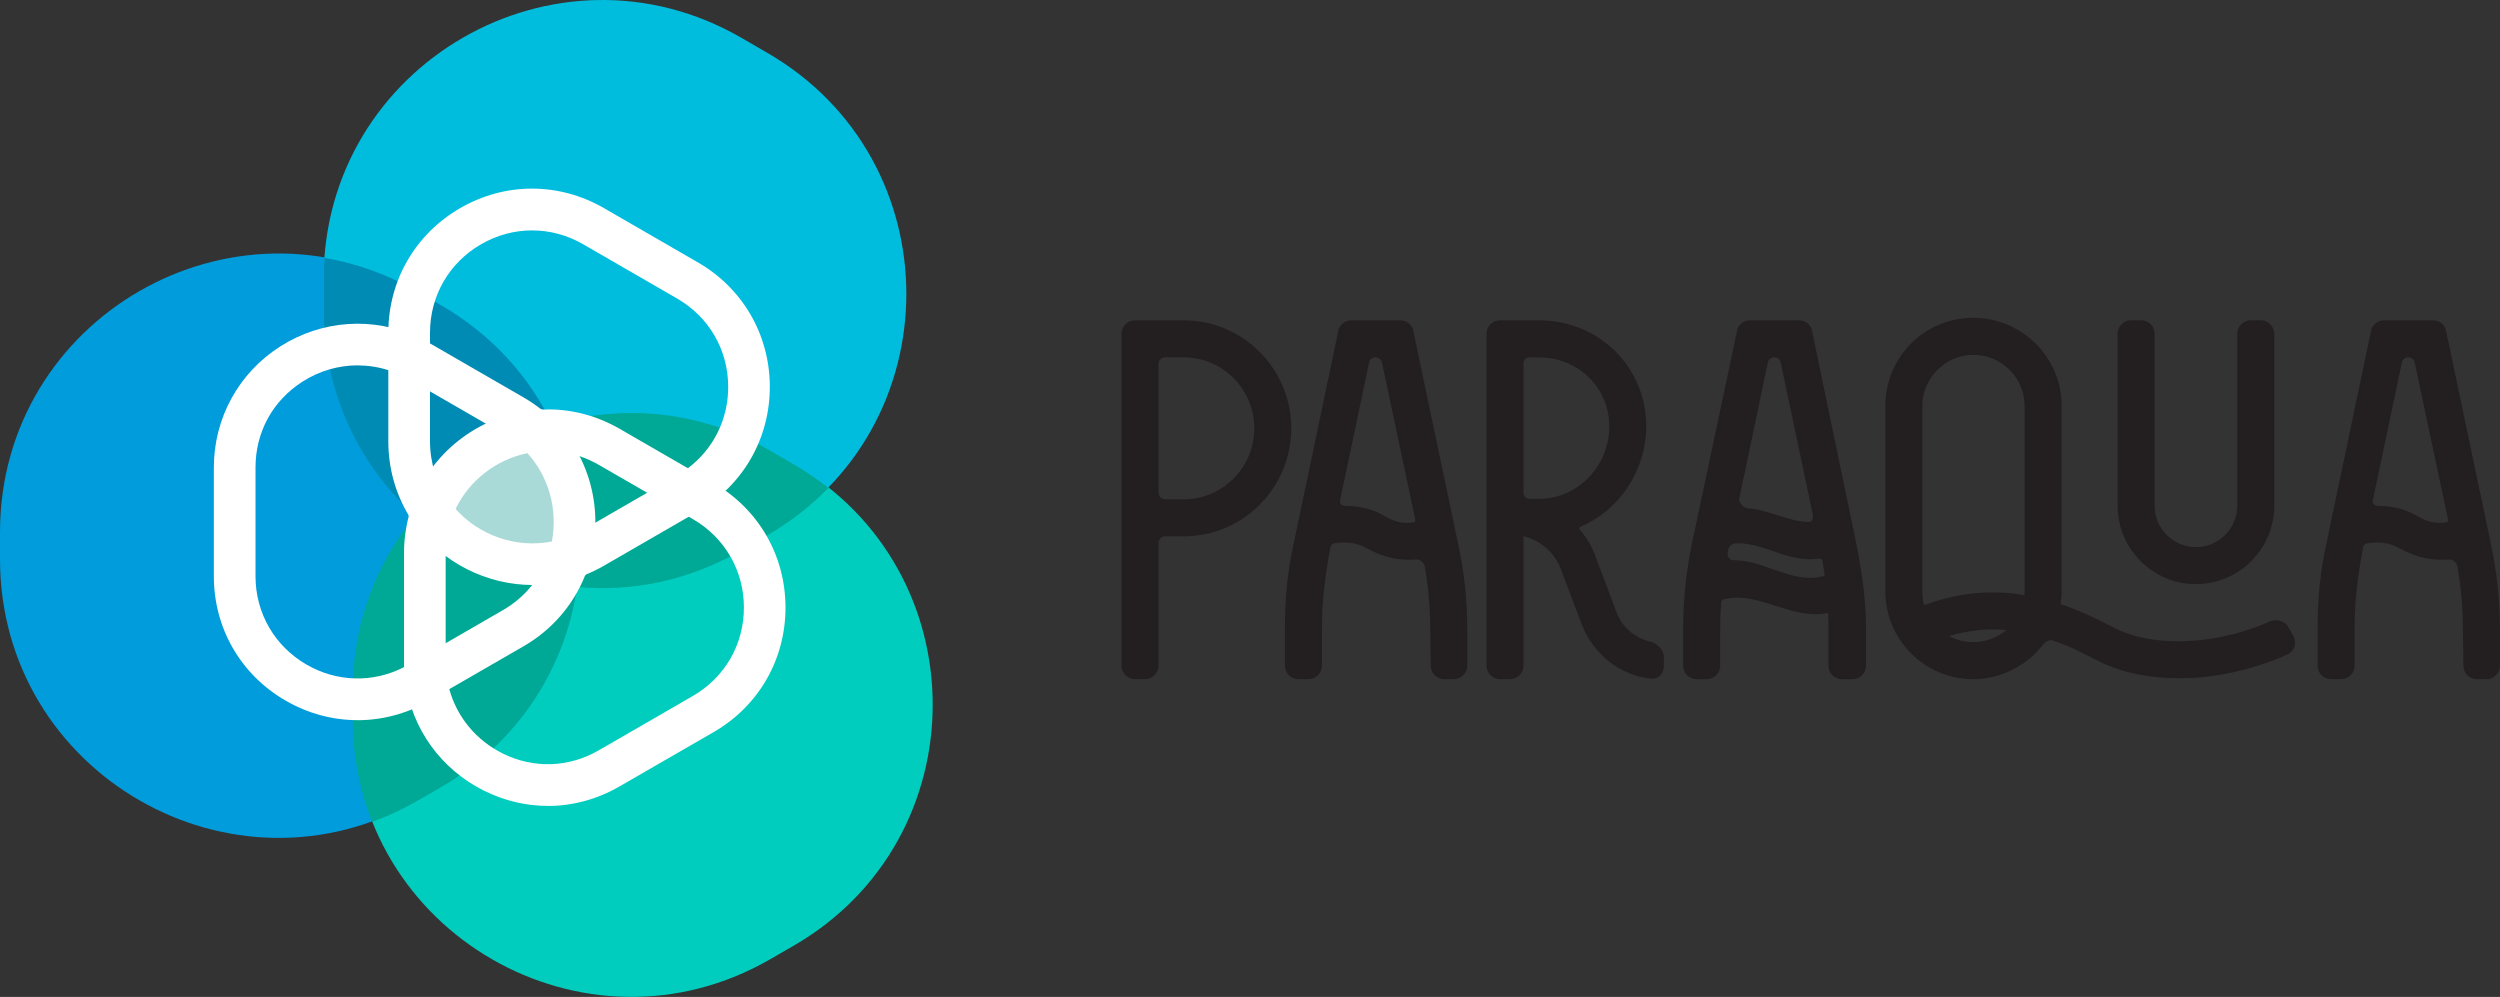 <svg xmlns="http://www.w3.org/2000/svg" viewBox="0 0 537.56 214.36"><rect x="0" y="0" width="537.56" height="214.36" fill="#333333" stroke="none"/><defs><style>.e{fill:#00cdbe;}.f{fill:#00bdde;}.g{fill:#00a896;}.h{fill:#008bb4;}.i{fill:#fff;}.j{fill:#009cdc;}.k{fill:#a9dad7;}.l{fill:#231f20;}</style></defs><g id="a"></g><g id="b"><g id="c"><g><g id="d"><path class="e" d="M170.62,99.69l-4.99-2.88c-39.91-23.04-89.79,5.76-89.79,51.84v5.76c0,46.08,49.89,74.88,89.79,51.84l4.99-2.88c39.91-23.04,39.91-80.64,0-103.68"></path><path class="j" d="M94.78,65.5l-4.99-2.88C49.89,39.58,0,68.38,0,114.46v5.76c0,46.08,49.89,74.88,89.79,51.84l4.99-2.88c39.91-23.04,39.91-80.64,0-103.68"></path><path class="f" d="M165.04,11.39l-5.57-3.23c-39.91-23.13-89.88,5.67-89.88,51.8v6.46c0,46.12,49.97,74.92,89.88,51.79l5.57-3.23c39.79-23.06,39.79-80.52,0-103.59"></path><path class="g" d="M94.78,169.28c17.05-9.85,26.8-26.01,29.28-43.08-12.98-1.21-25.22-6.69-34.81-15.3-8.28,10.08-13.41,23.08-13.41,37.85v5.76c0,7.98,1.5,15.45,4.18,22.21,3.3-1.2,6.57-2.71,9.77-4.56l4.99-2.88Z"></path><path class="g" d="M165.63,96.91c-15.27-8.82-32.01-10.04-46.85-5.6,5.24,10.89,6.99,23.11,5.27,34.89,11.69,1.1,23.96-1.26,35.41-7.89l5.57-3.23c4.99-2.89,9.35-6.32,13.09-10.16-2.33-1.85-4.82-3.57-7.52-5.12l-4.99-2.88Z"></path><path class="h" d="M69.59,66.51c0,18.21,7.79,33.71,19.67,44.39,7.66-9.33,18.02-16.16,29.53-19.59-4.93-10.25-12.92-19.31-24-25.71l-4.99-2.88c-6.5-3.75-13.27-6.12-20.04-7.27-.11,1.52-.17,3.05-.17,4.61v6.46Z"></path><path class="k" d="M118.78,91.3c-11.5,3.43-21.87,10.27-29.53,19.59,9.58,8.62,21.83,14.09,34.8,15.3,1.71-11.79-.04-24.01-5.27-34.9"></path><path class="i" d="M76.91,78.56c-4.11,0-8.21,1.17-11.83,3.48-6.44,4.1-10.14,10.84-10.14,18.5v23.35c0,7.94,4.11,15.05,10.98,19.02,6.55,3.78,14.31,3.96,20.97,.53-.01-.37-.02-.74-.02-1.11v-23.35c0-2.77,.36-5.48,1.05-8.09-2.9-4.79-4.42-10.27-4.42-16v-15.29c-2.15-.69-4.38-1.03-6.6-1.03m-.01,76.28c-5.31,0-10.62-1.39-15.46-4.19-9.68-5.59-15.45-15.59-15.45-26.77v-23.35c0-10.62,5.34-20.36,14.28-26.05,8.97-5.71,20.04-6.46,29.61-2l2.59,1.21v21.18c0,4.63,1.39,9.02,4.01,12.7l1.35,1.89-.77,2.19c-.81,2.32-1.22,4.79-1.22,7.32v23.35c0,1,.07,2.01,.2,3.02l.39,2.97-4.07,2.35c-4.84,2.79-10.15,4.19-15.45,4.19"></path><path class="i" d="M117.84,88.03c5.36,0,10.62,1.42,15.39,4.17l14.69,8.48c5.5-4.15,8.7-10.56,8.66-17.59-.04-7.89-4.14-14.95-10.97-18.89l-20.22-11.68c-6.87-3.97-15.08-3.97-21.95,0s-10.98,11.08-10.98,19.02v2.3l20.11,11.61c1.35,.78,2.64,1.66,3.86,2.62,.47-.02,.95-.03,1.42-.03m30.27,23.09l-19.36-11.17c-4.1-2.37-8.71-3.36-13.32-2.84l-2,.22-1.5-1.35c-1.17-1.06-2.46-2-3.85-2.8l-20.22-11.68c-.52-.3-1.08-.59-1.79-.92l-2.58-1.21v-7.86c0-11.18,5.78-21.18,15.45-26.77s21.23-5.59,30.91,0l20.22,11.68c9.61,5.55,15.39,15.5,15.45,26.6,.05,11.11-5.61,21.11-15.17,26.76l-2.25,1.33Z"></path><path class="i" d="M96.61,148.19c1.64,5.97,5.79,11.02,11.51,13.84,6.66,3.29,14.19,3.03,20.64-.7l20.22-11.68c6.88-3.97,10.98-11.08,10.98-19.01s-4.1-15.05-10.98-19.02l-.88-.51-18.23,10.53c-1.28,.74-2.62,1.39-4,1.95-2.53,6.45-7.19,11.86-13.3,15.38l-15.96,9.21Zm21.2,25.1c-4.63,0-9.27-1.07-13.65-3.23-9.3-4.58-15.66-13.39-17-23.55l-.39-2.97,21.33-12.32c4.89-2.82,8.34-7.12,9.98-12.43l.69-2.23,2.22-.71c1.53-.49,3.01-1.14,4.4-1.95l20.17-11.64c.1-.06,.18-.11,.25-.16l2.25-1.33,5.39,3.11c9.68,5.59,15.45,15.59,15.45,26.77s-5.78,21.18-15.45,26.77l-20.22,11.67c-4.85,2.8-10.13,4.21-15.43,4.21"></path><path class="i" d="M97.96,109.44c5.18,5.79,13.16,8.49,20.7,7,1.32-6.84-.64-13.93-5.26-19-6.75,1.4-12.5,5.88-15.44,12m16.61,16.35c-9.83,0-19.49-4.74-25.39-13.02l-1.34-1.89,.76-2.19c3.88-11.12,14.03-19.16,25.85-20.48l2-.22,1.49,1.35c8.83,7.97,12.24,20.56,8.69,32.07l-.69,2.23-2.22,.71c-2.99,.96-6.08,1.42-9.14,1.42"></path></g><g><path class="l" d="M254.54,68.87h-10.49c-1.6,0-2.9,1.3-2.9,2.9v71.36c0,1.6,1.3,2.9,2.9,2.9h2.16c1.6,0,2.9-1.3,2.9-2.9v-26.38c0-.79,.64-1.42,1.42-1.42h4c12.75,0,23.12-10.42,23.12-23.23s-10.37-23.23-23.12-23.23Zm0,38.49h-4c-.79,0-1.42-.64-1.42-1.42v-27.68c0-.79,.64-1.42,1.42-1.42h4c8.36,0,15.16,6.85,15.16,15.26s-6.8,15.26-15.16,15.26Z"></path><path class="l" d="M303.92,71.26c-.14-1.32-1.4-2.39-2.79-2.39h-10.59c-1.39,0-2.64,1.07-2.78,2.32l-9.62,45.83c-1.25,5.62-1.85,11.51-1.85,18v8.11c0,1.6,1.3,2.9,2.9,2.9h2.16c1.6,0,2.9-1.3,2.9-2.9v-8.11c0-5.29,.56-10.65,1.83-17.39,.06-.36,.41-.68,.8-.8,1.84-.32,4.55-.39,7.09,1.11,3.46,1.91,6.96,2.68,10.7,2.36,.66-.06,1.54,.7,1.68,1.44,.78,4.58,1.18,9.05,1.18,13.29l.11,8.1c0,1.6,1.3,2.9,2.9,2.9h2.05c1.6,0,2.9-1.3,2.9-2.9v-8.11c0-6.04-.66-12.14-1.96-18.1l-9.61-45.66Zm.35,40.88c-.09,.13-.28,.18-.44,.2-1.98,.3-3.88-.09-5.78-1.2-2.7-1.61-5.55-2.37-8.92-2.37h-.03c-.34-.04-.66-.22-.85-.48-.13-.18-.17-.38-.13-.57l6.28-29.8c.06-.56,.7-1.07,1.32-1.07h.11c.63,0,1.26,.51,1.33,1.14l7.14,33.65c.05,.22,.04,.4-.04,.51Z"></path><path class="l" d="M354.92,137.98c-3.29-.72-6.06-3.07-7.25-6.13l-4.76-12.66c-.77-1.98-1.88-3.78-3.34-5.47-.03-.07,.02-.3,.18-.42,8.52-3.55,14.23-12.23,14.23-21.63,0-12.78-10.16-22.8-23.12-22.8h-8.32c-1.6,0-2.9,1.3-2.9,2.9v71.36c0,1.6,1.3,2.9,2.9,2.9h2.16c1.6,0,2.9-1.3,2.9-2.9v-27.68c0-.11,.03-.16,.07-.14,1.3,.3,2.62,.91,3.76,1.73,1.84,1.23,3.24,2.95,4.04,4.95l4.76,12.55c2.49,6.22,8.06,10.58,14.58,11.38,1.12,.09,1.79-.3,2.15-.63,.37-.34,.81-1,.81-2.16v-2.05c0-1.36-1.56-2.81-2.86-3.1Zm-8.89-46.31c0,8.6-6.8,15.59-15.16,15.59h-1.95c-.79,0-1.32-.53-1.32-1.31v-27.89c0-.7,.55-1.21,1.32-1.21h1.95c8.5,0,15.16,6.51,15.16,14.83Z"></path><path class="l" d="M389.66,71.26c-.15-1.32-1.4-2.39-2.79-2.39h-10.59c-1.39,0-2.64,1.07-2.78,2.32l-9.73,45.85c-1.23,6.04-1.85,12.09-1.85,17.99v8.11c0,1.6,1.3,2.9,2.9,2.9h2.16c1.6,0,2.9-1.3,2.9-2.9v-8.11c0-1.93,.11-3.79,.21-5.62,0-.23,.34-.51,.73-.57,3.83-.88,7.3,.24,10.98,1.43,3.56,1.15,7.24,2.34,11.26,1.54,.1,1.13,.1,2.15,.1,3.23v8.11c0,1.6,1.3,2.9,2.9,2.9h2.27c1.6,0,2.9-1.3,2.9-2.9v-8.11c0-5.29-.66-11.04-2.07-18.1l-9.5-45.66Zm-.08,40.68c-.27,.28-.7,.32-1.05,.29-2.15-.11-4.29-.79-6.36-1.45-2.08-.67-4.22-1.36-6.37-1.46-.44-.04-1.04-.43-1.43-.94-.3-.39-.45-.8-.4-1.09l6.17-29.37c.06-.56,.69-1.07,1.32-1.07h.11c.63,0,1.26,.51,1.33,1.14l6.91,32.71c.08,.55,0,1-.24,1.25Zm-8.32,6.57c3.08,1.06,6.27,2.15,9.88,1.57,.27,.02,.55,.15,.65,.24l.07,.38c.18,.99,.36,1.93,.46,3,0,.04,.02,.07,.02,.1-.02,0-.03,.01-.04,.02-3.82,1.12-7.32-.11-11.03-1.41-2.75-.97-5.61-1.97-8.66-1.97-.27,0-.57-.16-.8-.43-.26-.31-.38-.71-.32-1.06l.21-1.06c.14-.54,.85-.98,1.37-1.05,2.89-.14,5.46,.74,8.19,1.67Z"></path><path class="l" d="M472.17,125.6c9.29,0,16.85-7.56,16.85-16.85v-36.98c0-1.6-1.3-2.9-2.9-2.9h-2.16c-1.6,0-2.9,1.3-2.9,2.9v36.98c0,4.9-3.98,8.89-8.88,8.89s-8.88-3.98-8.88-8.89v-36.98c0-1.6-1.3-2.9-2.9-2.9h-2.16c-1.6,0-2.9,1.3-2.9,2.9v36.98c0,9.29,7.56,16.85,16.85,16.85Z"></path><path class="l" d="M492.1,134.94c-.62-1.41-2.72-1.91-4.01-1.34-4.95,2.26-10.73,3.73-16.29,4.15-6.99,.53-13.13-.52-17.76-3.05-4.06-2.15-7.55-3.67-10.96-4.78h0c.11-.92,.22-1.89,.22-2.78v-39.9c0-10.42-8.53-18.9-19.01-18.9s-18.9,8.48-18.9,18.9v39.9c0,10.42,8.48,18.9,18.9,18.9,5.89,0,11.57-2.86,15.16-7.62,.44-.53,1.41-.9,1.8-.74,2.9,.93,5.68,2.25,8.96,3.95,5.12,2.79,11.28,4.2,18.29,4.2,1.18,0,2.52,0,3.84-.11,6.81-.55,13.77-2.34,19.62-5.05,1.43-.71,1.92-2.31,1.17-3.95l-1.04-1.77Zm-61.19,.5l.46,.04c-2,1.7-4.45,2.59-7.1,2.59-1.74,0-3.52-.45-5.19-1.31,3.92-1.17,7.9-1.61,11.82-1.32Zm-6.63-59.14c6.09,0,11.05,4.91,11.05,10.94v39.9c0,.25-.03,.52-.05,.8,0,.02,0,.03,0,.04-1.27-.24-2.54-.41-3.8-.5-6-.43-11.81,.44-17.74,2.63-.27-.93-.39-1.8-.39-2.98v-39.9c0-5.93,5.01-10.94,10.94-10.94Z"></path><path class="l" d="M535.6,116.92l-9.61-45.66c-.15-1.32-1.4-2.39-2.79-2.39h-10.6c-1.39,0-2.64,1.07-2.78,2.32l-9.62,45.83c-1.25,5.62-1.86,11.51-1.86,18v8.11c0,1.6,1.3,2.9,2.9,2.9h2.16c1.6,0,2.9-1.3,2.9-2.9v-8.11c0-5.29,.56-10.65,1.83-17.39,.06-.36,.4-.68,.8-.8,1.84-.32,4.55-.39,7.09,1.11,3.46,1.91,6.95,2.68,10.7,2.36,.65-.06,1.54,.7,1.68,1.44,.78,4.58,1.18,9.05,1.18,13.29l.11,8.1c0,1.6,1.3,2.9,2.9,2.9h2.05c1.6,0,2.9-1.3,2.9-2.9v-8.11c0-6.04-.66-12.14-1.96-18.1Zm-9.26-4.78c-.09,.13-.28,.18-.44,.2-1.98,.3-3.88-.09-5.78-1.2-2.7-1.61-5.55-2.37-8.92-2.37h-.03c-.34-.04-.66-.22-.85-.48-.13-.18-.17-.38-.13-.57l6.28-29.8c.06-.56,.69-1.07,1.32-1.07h.11c.63,0,1.25,.51,1.33,1.14l7.14,33.65c.05,.22,.04,.4-.04,.51Z"></path></g></g></g></g></svg>